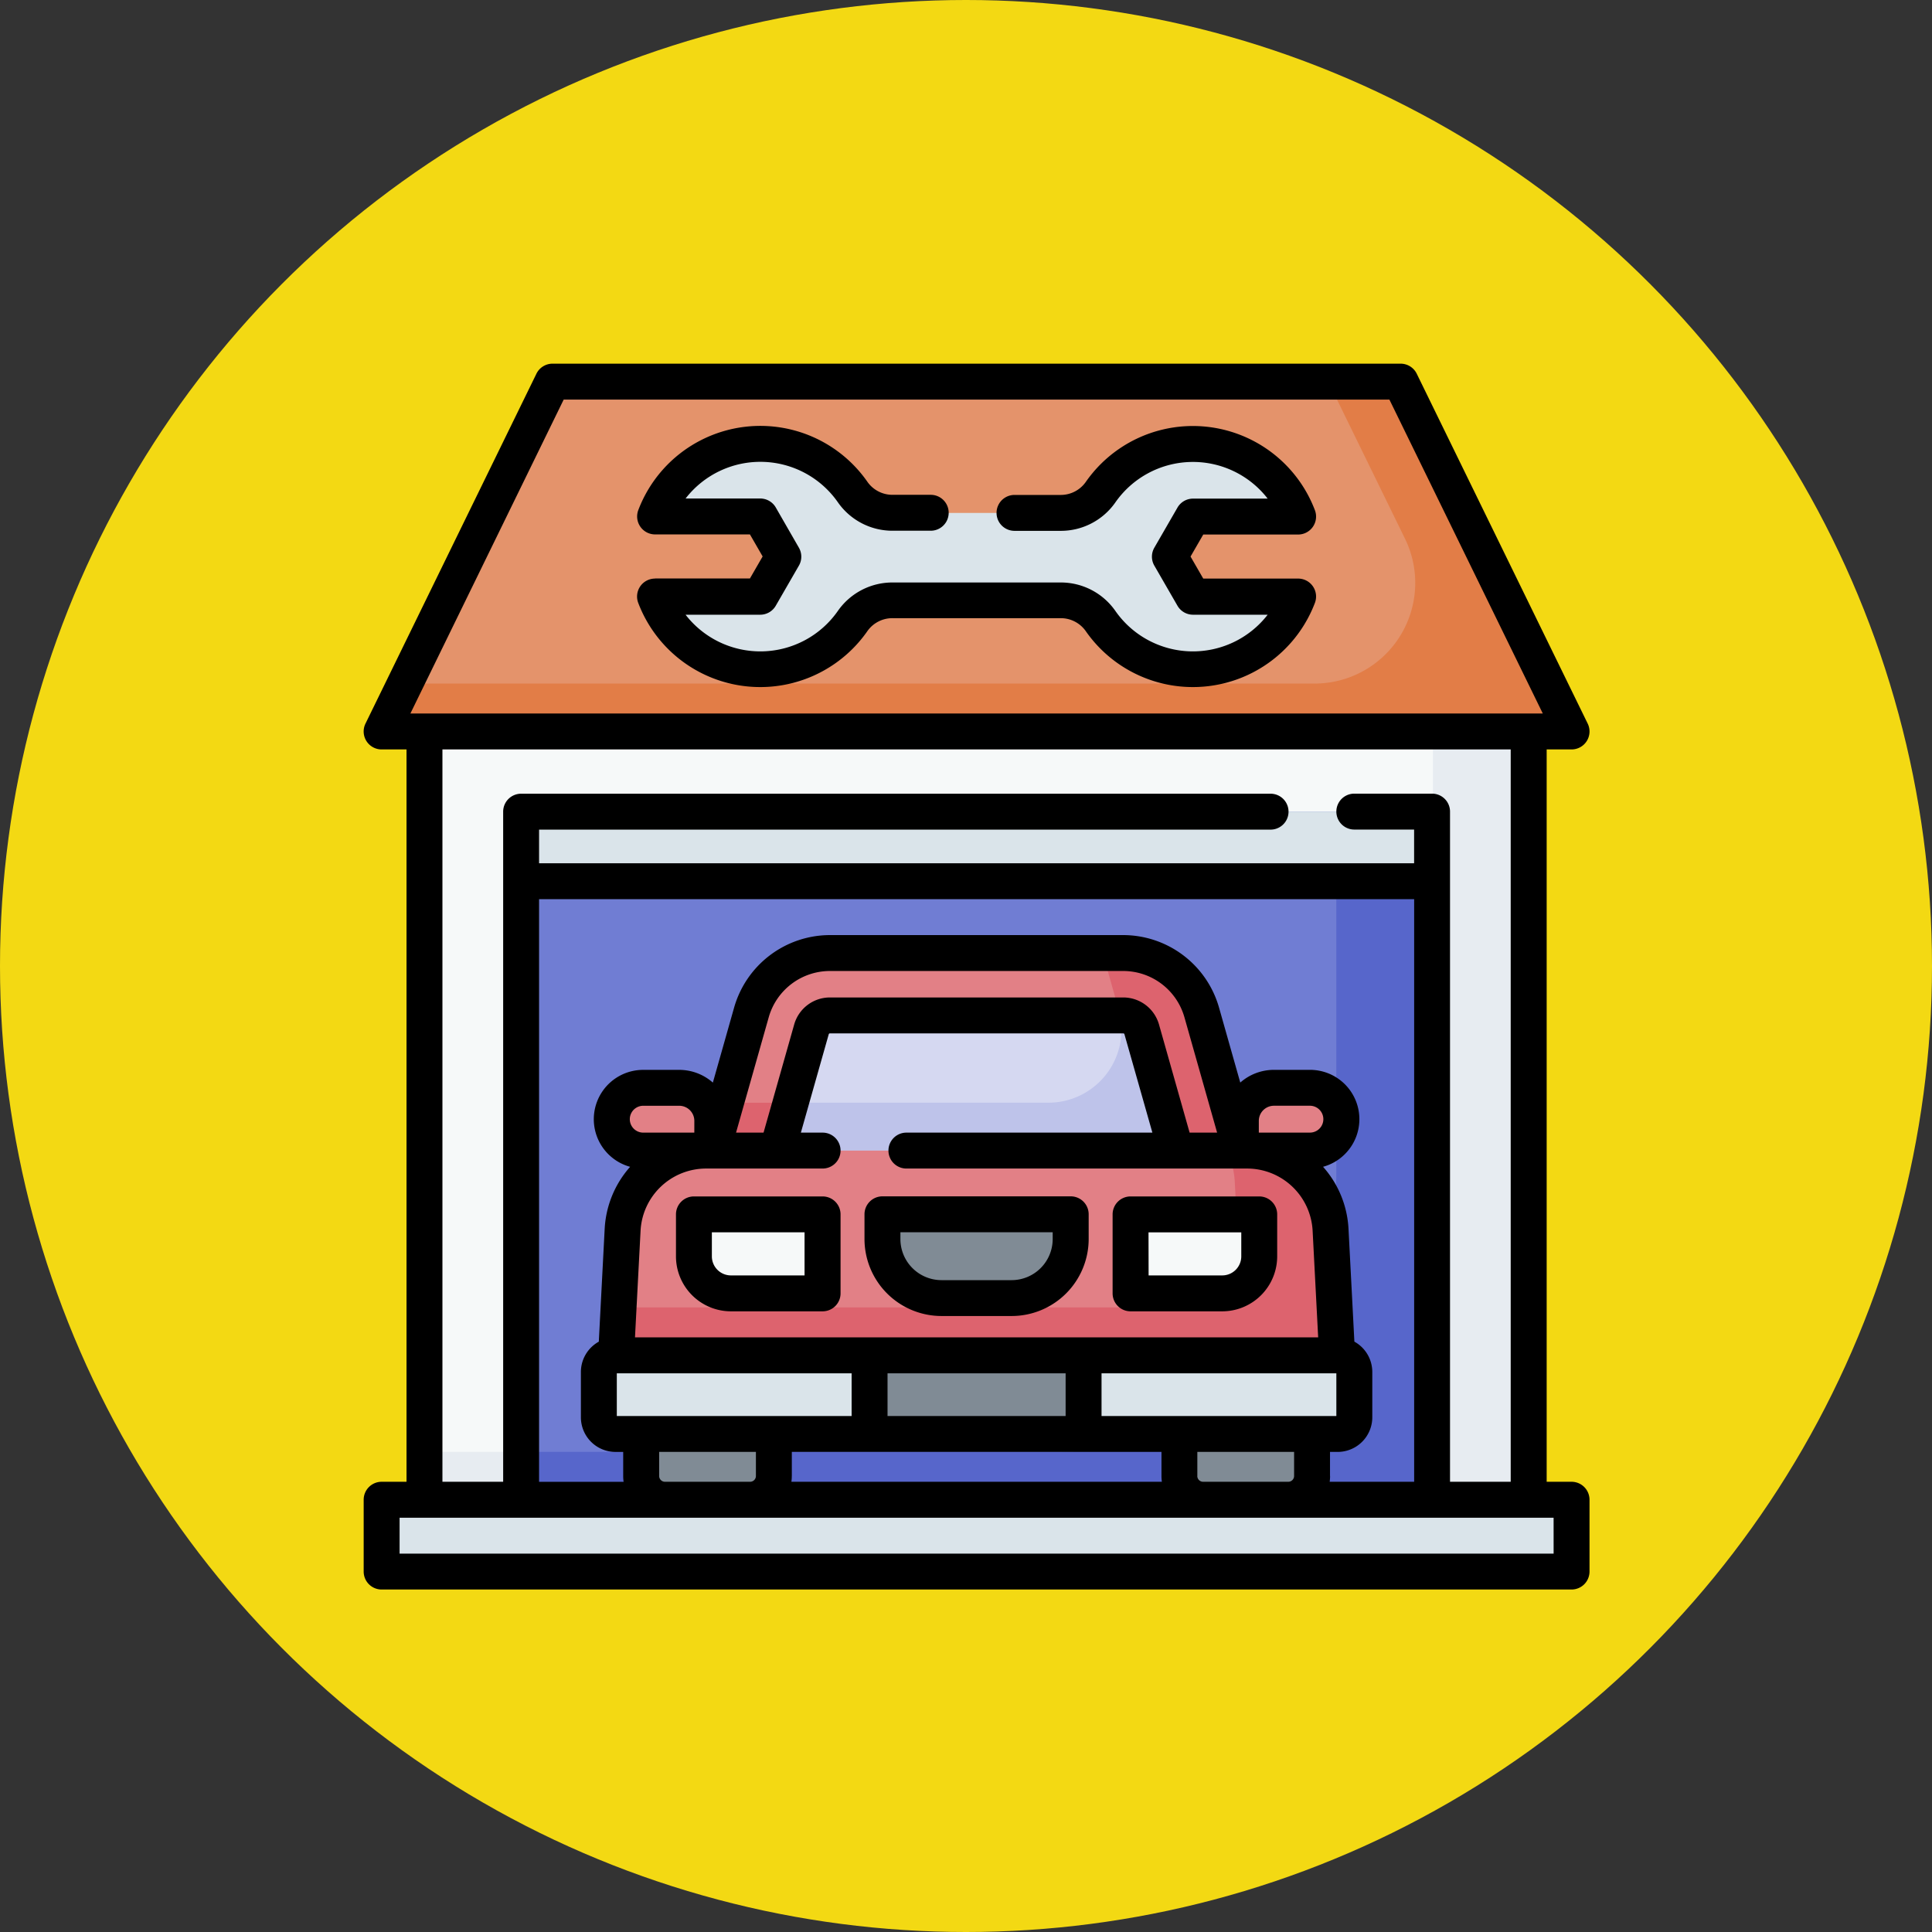 <svg xmlns="http://www.w3.org/2000/svg" width="85" height="85" viewBox="0 0 85 85">
  <rect x="0" y="0" width="85" height="85" fill="#333333" stroke="none"/>
  <g id="Grupo_1108210" data-name="Grupo 1108210" transform="translate(-180.051 -744)">
    <circle id="Elipse_11491" data-name="Elipse 11491" cx="42.5" cy="42.5" r="42.5" transform="translate(180.051 744)" fill="#f3d913"/>
    <g id="garaje" transform="translate(196.051 760)">
      <path id="Trazado_897924" data-name="Trazado 897924" d="M25.393,153.619H73.975v33.8H25.393Z" transform="translate(-22.719 -137.437)" fill="#f6f9f9"/>
      <path id="Trazado_897925" data-name="Trazado 897925" d="M69.762,153.619v18.013a13.68,13.68,0,0,1-13.68,13.68H25.393v2.107H73.975v-33.8Z" transform="translate(-22.719 -137.437)" fill="#e7ecf1"/>
      <path id="Trazado_897926" data-name="Trazado 897926" d="M0,0H30.275V40.078H0Z" transform="translate(47.005 19.707) rotate(90)" fill="#707dd3"/>
      <path id="Trazado_897927" data-name="Trazado 897927" d="M101.625,187.087V203.02A12.235,12.235,0,0,1,89.39,215.255H65.76v2.107h40.078V187.087Z" transform="translate(-58.833 -167.38)" fill="#5766cb"/>
      <path id="Trazado_897928" data-name="Trazado 897928" d="M59.852,22.892H7.5L15.021,7.5H52.331Z" transform="translate(-6.71 -6.71)" fill="#e4936b"/>
      <path id="Trazado_897929" data-name="Trazado 897929" d="M52.331,7.5H49.147l3.378,6.912a4.428,4.428,0,0,1-3.979,6.372H8.529L7.5,22.892H59.852Z" transform="translate(-6.71 -6.71)" fill="#e27d47"/>
      <path id="Trazado_897930" data-name="Trazado 897930" d="M130.739,417.64H98.967a.732.732,0,0,1-.733-.733v-1.995a.732.732,0,0,1,.733-.733h31.772a.732.732,0,0,1,.733.733v1.995A.733.733,0,0,1,130.739,417.64Z" transform="translate(-87.888 -370.552)" fill="#dae4ea"/>
      <path id="Trazado_897931" data-name="Trazado 897931" d="M370.807,303.834a1.381,1.381,0,0,1-1.381,1.381h-3.037v-1.307a1.456,1.456,0,0,1,1.456-1.456h1.582A1.381,1.381,0,0,1,370.807,303.834Z" transform="translate(-327.795 -270.594)" fill="#e28086"/>
      <path id="Trazado_897932" data-name="Trazado 897932" d="M105.046,305.215h3.037v-1.307a1.456,1.456,0,0,0-1.456-1.456h-1.582a1.381,1.381,0,0,0,0,2.762Z" transform="translate(-92.746 -270.594)" fill="#e28086"/>
      <path id="Trazado_897933" data-name="Trazado 897933" d="M211.31,414.18h9.415v3.46H211.31Z" transform="translate(-189.052 -370.552)" fill="#808b95"/>
      <path id="Trazado_897934" data-name="Trazado 897934" d="M120.689,449.918h-3.747a1.045,1.045,0,0,1-1.045-1.045v-1.849h5.837v1.849A1.045,1.045,0,0,1,120.689,449.918Z" transform="translate(-103.689 -399.936)" fill="#808b95"/>
      <path id="Trazado_897935" data-name="Trazado 897935" d="M168.869,254.859l-1.724-6.085a3.583,3.583,0,0,0-3.448-2.607H150.785a3.583,3.583,0,0,0-3.448,2.607l-1.724,6.085Z" transform="translate(-130.275 -220.238)" fill="#e28086"/>
      <path id="Trazado_897936" data-name="Trazado 897936" d="M167.144,248.775a3.583,3.583,0,0,0-3.448-2.607h-.949a3.586,3.586,0,0,1,.183.5l.564,1.992a3.216,3.216,0,0,1-3.094,4.093H146.21l-.6,2.107h23.256Z" transform="translate(-130.275 -220.238)" fill="#dd636e"/>
      <path id="Trazado_897937" data-name="Trazado 897937" d="M172.686,278.163l1.512-5.337a.843.843,0,0,1,.808-.611h12.912a.843.843,0,0,1,.808.611l1.512,5.337Z" transform="translate(-154.496 -243.542)" fill="#d5d8f1"/>
      <path id="Trazado_897938" data-name="Trazado 897938" d="M172.686,278.163h17.552l-1.512-5.337a.843.843,0,0,0-.808-.611h-.142a3.216,3.216,0,0,1-3.154,3.841H173.283Z" transform="translate(-154.496 -243.542)" fill="#bec3ea"/>
      <path id="Trazado_897939" data-name="Trazado 897939" d="M133.187,328.677h-23.8a3.679,3.679,0,0,0-3.674,3.487l-.288,5.519h31.721l-.288-5.519A3.679,3.679,0,0,0,133.187,328.677Z" transform="translate(-94.322 -294.056)" fill="#e28086"/>
      <path id="Trazado_897940" data-name="Trazado 897940" d="M136.861,332.164a3.679,3.679,0,0,0-3.674-3.487H132.3a3.671,3.671,0,0,1,.347,1.381l.117,2.238a3.119,3.119,0,0,1-3.115,3.281H105.537l-.11,2.107h31.721Z" transform="translate(-94.322 -294.056)" fill="#dd636e"/>
      <path id="Trazado_897941" data-name="Trazado 897941" d="M140.237,355.322h-2.295v1.847a1.628,1.628,0,0,0,1.628,1.628H143.6v-3.475Z" transform="translate(-123.412 -317.894)" fill="#f6f9f9"/>
      <path id="Trazado_897942" data-name="Trazado 897942" d="M325.977,355.322h-5.661V358.8h4.033a1.628,1.628,0,0,0,1.628-1.628Z" transform="translate(-286.576 -317.894)" fill="#f6f9f9"/>
      <path id="Trazado_897943" data-name="Trazado 897943" d="M222.37,358.968h-3.089a2.6,2.6,0,0,1-2.6-2.6v-1.088h8.283v1.088A2.6,2.6,0,0,1,222.37,358.968Z" transform="translate(-193.86 -317.859)" fill="#808b95"/>
      <path id="Trazado_897944" data-name="Trazado 897944" d="M345.48,449.918h-3.747a1.045,1.045,0,0,1-1.045-1.045v-1.849h5.837v1.849A1.045,1.045,0,0,1,345.48,449.918Z" transform="translate(-304.802 -399.936)" fill="#808b95"/>
      <g id="Grupo_1108197" data-name="Grupo 1108197" transform="translate(0.79 3.534)">
        <path id="Trazado_897945" data-name="Trazado 897945" d="M0,0H3.063V40.078H0Z" transform="translate(46.215 16.173) rotate(90)" fill="#dae4ea"/>
        <path id="Trazado_897946" data-name="Trazado 897946" d="M144.344,38.5l1.015-1.759h4.629a4.953,4.953,0,0,0-8.7-1.061,2.139,2.139,0,0,1-1.762.9h-7.368a2.139,2.139,0,0,1-1.762-.9,4.953,4.953,0,0,0-8.7,1.061h4.629l1.015,1.759-1.015,1.759h-4.629a4.953,4.953,0,0,0,8.7,1.061,2.139,2.139,0,0,1,1.762-.9h7.368a2.139,2.139,0,0,1,1.762.9,4.953,4.953,0,0,0,8.7-1.061h-4.629Z" transform="translate(-109.665 -33.548)" fill="#dae4ea"/>
        <path id="Trazado_897947" data-name="Trazado 897947" d="M7.5,474.5H59.852v3.16H7.5Z" transform="translate(-7.5 -428.052)" fill="#dae4ea"/>
      </g>
      <path id="Trazado_897948" data-name="Trazado 897948" d="M136.894,347.822h-5.661a.79.79,0,0,0-.79.79v1.847a2.42,2.42,0,0,0,2.418,2.418h4.033a.79.79,0,0,0,.79-.79v-3.475A.79.79,0,0,0,136.894,347.822Zm-.79,3.475H132.86a.839.839,0,0,1-.838-.838V349.4H136.1V351.3Z" transform="translate(-116.703 -311.184)"/>
      <path id="Trazado_897949" data-name="Trazado 897949" d="M313.606,352.877h4.034a2.42,2.42,0,0,0,2.417-2.418v-1.847a.79.79,0,0,0-.79-.79h-5.661a.79.79,0,0,0-.79.79v3.475A.79.79,0,0,0,313.606,352.877Zm.79-3.475h4.081v1.057a.838.838,0,0,1-.837.838H314.4Z" transform="translate(-279.866 -311.184)"/>
      <path id="Trazado_897950" data-name="Trazado 897950" d="M212.57,353.047h3.089a3.391,3.391,0,0,0,3.387-3.387v-1.088a.79.79,0,0,0-.79-.79h-8.283a.79.79,0,0,0-.79.79v1.088A3.391,3.391,0,0,0,212.57,353.047Zm-1.807-3.685h6.7v.3a1.809,1.809,0,0,1-1.807,1.807H212.57a1.809,1.809,0,0,1-1.807-1.807Z" transform="translate(-187.149 -311.148)"/>
      <path id="Trazado_897951" data-name="Trazado 897951" d="M114.984,32.757a.79.79,0,0,0-.738,1.071,5.743,5.743,0,0,0,10.088,1.231,1.345,1.345,0,0,1,1.113-.56h7.368a1.345,1.345,0,0,1,1.113.56,5.743,5.743,0,0,0,10.088-1.231.79.79,0,0,0-.739-1.071h-4.173l-.559-.969.559-.969h4.173a.79.79,0,0,0,.739-1.071,5.742,5.742,0,0,0-10.088-1.231,1.346,1.346,0,0,1-1.114.56H130.8a.79.79,0,0,0,0,1.58h2.017a2.925,2.925,0,0,0,2.412-1.239,4.159,4.159,0,0,1,6.709-.179h-3.287a.79.79,0,0,0-.684.4l-1.015,1.759a.79.79,0,0,0,0,.79l1.015,1.759a.79.79,0,0,0,.684.4h3.287a4.159,4.159,0,0,1-6.709-.179,2.926,2.926,0,0,0-2.412-1.239h-7.368a2.925,2.925,0,0,0-2.412,1.239,4.159,4.159,0,0,1-6.709.179h3.287a.79.79,0,0,0,.684-.4l1.015-1.759a.79.79,0,0,0,0-.79L120.3,29.634a.79.79,0,0,0-.684-.4h-3.287a4.159,4.159,0,0,1,6.709.179,2.925,2.925,0,0,0,2.412,1.239h1.664a.79.79,0,1,0,0-1.58h-1.664a1.345,1.345,0,0,1-1.113-.56,5.742,5.742,0,0,0-10.088,1.231.79.79,0,0,0,.738,1.071h4.173l.559.969-.559.969h-4.173Z" transform="translate(-102.166 -23.302)"/>
      <path id="Trazado_897952" data-name="Trazado 897952" d="M53.142,49.192H52.047V16.972h1.095a.79.79,0,0,0,.71-1.137L46.331.443A.79.79,0,0,0,45.621,0H8.31A.79.79,0,0,0,7.6.443L.08,15.835a.79.79,0,0,0,.71,1.137H1.885v32.22H.79a.79.79,0,0,0-.79.79v3.16a.79.79,0,0,0,.79.79H53.142a.79.79,0,0,0,.79-.79v-3.16A.79.79,0,0,0,53.142,49.192ZM8.8,1.58H45.128l6.749,13.812H2.055ZM3.465,16.972h47v32.22H47.795V19.707a.79.79,0,0,0-.79-.79H43.584a.79.79,0,0,0,0,1.58h2.631V21.98H7.717V20.5H39.9a.79.79,0,0,0,0-1.58H6.927a.79.79,0,0,0-.79.79V49.192H3.465ZM13,48.937V47.878h4.257v1.059a.256.256,0,0,1-.255.255H13.253A.256.256,0,0,1,13,48.937ZM39.383,33.831v-.517a.666.666,0,0,1,.666-.666h1.582a.591.591,0,0,1,0,1.182Zm-3.045,0L34.99,29.069a1.636,1.636,0,0,0-1.568-1.185H20.51a1.636,1.636,0,0,0-1.568,1.185l-1.349,4.762h-1.21l1.439-5.079A2.8,2.8,0,0,1,20.51,26.72H33.421a2.8,2.8,0,0,1,2.688,2.032l1.439,5.079Zm-21.791,0H12.3a.591.591,0,0,1,0-1.182h1.582a.666.666,0,0,1,.666.666ZM12.182,38.15a2.888,2.888,0,0,1,2.885-2.739h5.124a.79.79,0,1,0,0-1.58h-.956L20.462,29.5a.053.053,0,0,1,.048-.036H33.422a.053.053,0,0,1,.048.036L34.7,33.831H23.878a.79.79,0,1,0,0,1.58H38.865A2.888,2.888,0,0,1,41.75,38.15l.244,4.688H11.937ZM32.463,46.3v-1.88H42.794V46.3Zm-9.415-1.88h7.835V46.3H23.048Zm-11.911,0H21.468V46.3H11.137Zm7.7,4.518V47.878H35.1v1.059a1.839,1.839,0,0,0,.018.255h-16.3a1.84,1.84,0,0,0,.018-.255Zm17.841,0V47.878h4.257v1.059a.256.256,0,0,1-.255.255H36.932A.256.256,0,0,1,36.676,48.937Zm5.837,0V47.878h.338a1.524,1.524,0,0,0,1.522-1.523V44.36a1.524,1.524,0,0,0-.788-1.333l-.258-4.959a4.454,4.454,0,0,0-1.12-2.734,2.171,2.171,0,0,0-.577-4.265H40.049a2.236,2.236,0,0,0-1.482.56l-.937-3.308a4.39,4.39,0,0,0-4.208-3.181H20.51A4.39,4.39,0,0,0,16.3,28.322l-.937,3.308a2.236,2.236,0,0,0-1.482-.56H12.3a2.171,2.171,0,0,0-.577,4.265,4.453,4.453,0,0,0-1.12,2.734l-.258,4.959a1.524,1.524,0,0,0-.788,1.333v1.995a1.524,1.524,0,0,0,1.523,1.523h.338v1.059a1.839,1.839,0,0,0,.018.255H7.717V23.56h38.5V49.192H42.5a1.84,1.84,0,0,0,.018-.255Zm9.838,3.415H1.58v-1.58H52.352Z" transform="translate(0 0)"/>
    </g>
  </g>
</svg>
